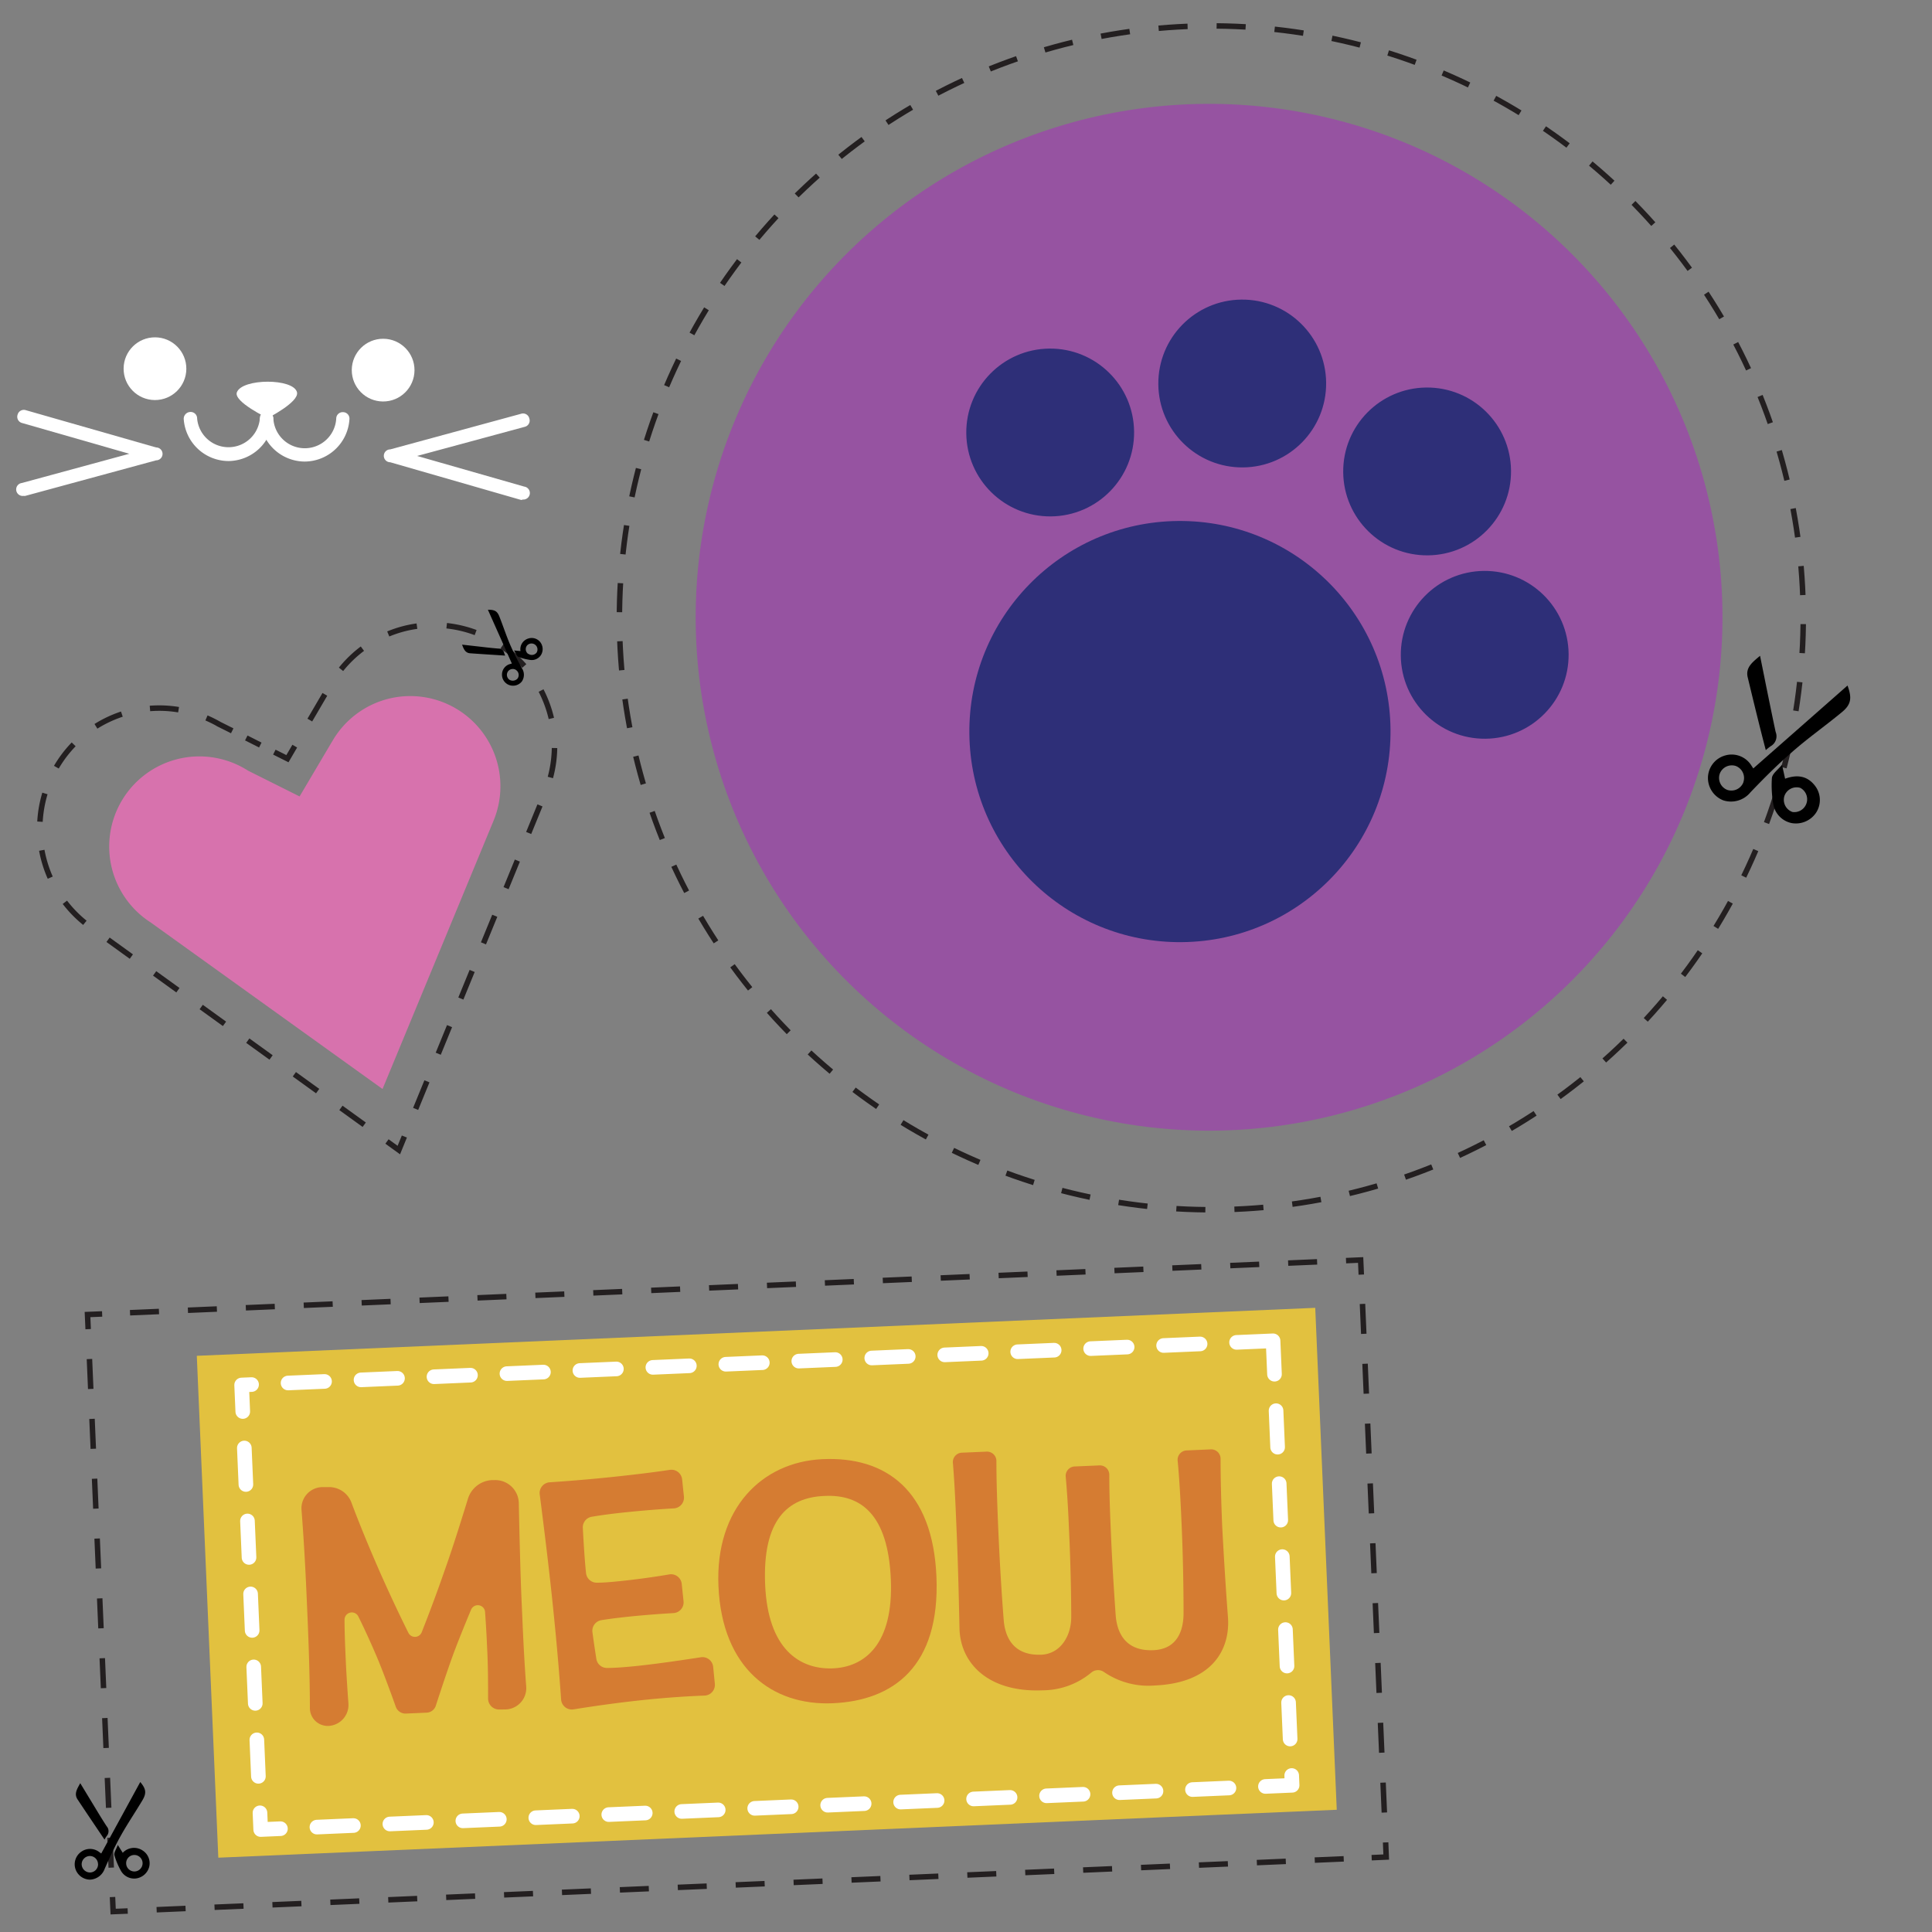 <?xml version="1.0" encoding="UTF-8"?>
<svg xmlns="http://www.w3.org/2000/svg" id="Layer_1" viewBox="0 0 300 300">
  <rect x="0" y="0" width="300" height="300" fill="#808080" stroke="none"/>
  <defs>
    <style>.cls-1{fill:#9653a1;}.cls-11,.cls-12,.cls-13,.cls-2,.cls-5,.cls-6,.cls-7,.cls-8{fill:none;}.cls-11,.cls-12,.cls-13,.cls-2,.cls-5,.cls-6,.cls-7{stroke:#231f20;stroke-miterlimit:10;stroke-width:0.85px;}.cls-2{stroke-dasharray:4.51 4.51;}.cls-3{fill:#2e2f78;}.cls-4{fill:#e2c13f;}.cls-6{stroke-dasharray:4.5 4.5;}.cls-7{stroke-dasharray:4.65 4.65;}.cls-8{stroke:#fff;stroke-linecap:round;stroke-linejoin:round;stroke-width:2.27px;stroke-dasharray:5.67;}.cls-9{fill:#d57c32;}.cls-10{fill:#d772ad;}.cls-11{stroke-dasharray:2.44 2.44;}.cls-12{stroke-dasharray:4.46 4.46;}.cls-13{stroke-dasharray:4.63 4.63;}.cls-14{fill:#fff;}</style>
  </defs>
  <title>icon-Artboard 7</title>
  <circle class="cls-1" cx="187.75" cy="95.84" r="79.72" transform="translate(-19.33 56.41) rotate(-16.26)"></circle>
  <circle class="cls-2" cx="188.1" cy="95.93" r="91.91" transform="translate(-19.34 56.51) rotate(-16.26)"></circle>
  <circle class="cls-3" cx="183.23" cy="113.59" r="32.7" transform="translate(-1.17 1.9) rotate(-0.59)"></circle>
  <circle class="cls-3" cx="163.08" cy="67.15" r="13.03" transform="translate(-0.69 1.69) rotate(-0.59)"></circle>
  <circle class="cls-3" cx="192.9" cy="59.54" r="13.03" transform="translate(-0.61 2) rotate(-0.59)"></circle>
  <circle class="cls-3" cx="221.61" cy="73.19" r="13.03" transform="translate(-0.75 2.3) rotate(-0.59)"></circle>
  <circle class="cls-3" cx="230.55" cy="101.67" r="13.03" transform="translate(-1.04 2.39) rotate(-0.59)"></circle>
  <path d="M286.88,106.45c.74,2,.56,3-1,4.24-2.56,2.11-5.26,4-7.76,6.22-2.21,1.92-4.28,4-6.31,6.12a3.9,3.9,0,0,1-4.21,1.25,3.73,3.73,0,0,1-2.39-3.5,3.65,3.65,0,0,1,2.67-3.47,3.6,3.6,0,0,1,4.08,1.57l.29.44Zm-16.17,15a2,2,0,0,0-1.18-2.51,2,2,0,0,0-2.5,1.24,2,2,0,0,0,1.17,2.47A2,2,0,0,0,270.71,121.48Z"></path>
  <path d="M276.71,118.75l.48,2.17c1.86-.68,3.46-.47,4.67,1.13a3.61,3.61,0,0,1,.09,4.22,3.77,3.77,0,0,1-3.78,1.53,3.63,3.63,0,0,1-2.83-3,17.39,17.39,0,0,1-.2-4C275.22,120.12,276.05,119.56,276.71,118.75Zm.37,4.86a2,2,0,0,0,1.27,2.48,2,2,0,0,0,1.2-3.75A2,2,0,0,0,277.08,123.61Z"></path>
  <path d="M273.3,101.83c.32,1.6.61,3,.9,4.47.5,2.45,1,4.92,1.52,7.35a1.77,1.77,0,0,1-.77,2.22,8.35,8.35,0,0,0-.76.61c-1-3.82-1.9-7.54-2.8-11.28C271,103.63,272.15,102.81,273.3,101.83Z"></path>
  <polygon class="cls-4" points="204.23 203.08 30.56 210.53 33.9 288.46 47.43 287.88 47.43 287.88 57.62 287.45 109.14 285.24 118.02 284.86 118.02 284.86 179.75 282.21 188.6 281.83 188.6 281.83 207.57 281.02 204.23 203.08"></polygon>
  <polyline class="cls-5" points="211.38 197.92 211.28 195.65 209.01 195.75"></polyline>
  <line class="cls-6" x1="204.52" y1="195.94" x2="18.1" y2="203.93"></line>
  <polyline class="cls-5" points="15.86 204.03 13.59 204.12 13.69 206.39"></polyline>
  <line class="cls-7" x1="13.89" y1="211.03" x2="17.37" y2="292.25"></line>
  <polyline class="cls-5" points="17.47 294.57 17.57 296.83 19.83 296.74"></polyline>
  <polyline class="cls-6" points="24.32 296.54 32.96 296.17 44.57 295.68 103.21 293.16 113.32 292.73 183.59 289.72 193.66 289.29 210.74 288.55"></polyline>
  <polyline class="cls-5" points="212.99 288.46 215.25 288.36 215.16 286.09"></polyline>
  <line class="cls-7" x1="214.96" y1="281.45" x2="211.47" y2="200.24"></line>
  <polygon class="cls-8" points="197.68 208.2 37.52 215.06 40.48 284.09 52.95 283.55 52.95 283.55 62.36 283.15 109.87 281.11 118.06 280.76 118.06 280.76 174.99 278.32 183.14 277.97 183.14 277.97 200.64 277.22 197.68 208.2"></polygon>
  <path class="cls-9" d="M77.56,265.45a1.7,1.7,0,0,1-1.77-1.72c0-2.3,0-5.05-.15-7.88-.08-1.87-.19-3.76-.32-5.55a1.13,1.13,0,0,0-2.17-.35c-.84,2-1.73,4.19-2.57,6.39-1,2.67-2.3,6.66-2.91,8.53a1.56,1.56,0,0,1-1.41,1.07l-3.22.14A1.59,1.59,0,0,1,61.45,265c-.64-1.8-1.95-5.39-2.88-7.59S56.63,253,55.64,251a1.13,1.13,0,0,0-2.14.52c0,2.21.12,4.73.23,7.19.11,2,.24,4,.37,5.76A3.26,3.26,0,0,1,51,268h0a2.77,2.77,0,0,1-2.88-2.74c0-4.36-.17-9.64-.4-14.92l-.12-2.72c-.2-4.71-.48-9.31-.78-13.16a3.29,3.29,0,0,1,3.14-3.54l1,0a3.69,3.69,0,0,1,3.61,2.4c1.2,3.22,2.85,7.22,4.55,11.08,1.48,3.33,3,6.55,4.3,9.15a1.13,1.13,0,0,0,2.06-.09c1.14-2.88,2.39-6.21,3.57-9.62,1.16-3.22,2.68-8.08,3.61-11.11a4.11,4.11,0,0,1,3.75-2.9h.34a3.65,3.65,0,0,1,3.81,3.58c.08,4,.23,10.48.42,14.89l.14,3.16c.16,3.82.36,7.44.59,10.42a3.31,3.31,0,0,1-3.16,3.56Z"></path>
  <path class="cls-9" d="M111,261.45a1.67,1.67,0,0,1-1.6,1.84c-2.77.1-6.15.33-9.65.7s-7.36.9-10.68,1.44a1.67,1.67,0,0,1-1.94-1.53c-.29-4.2-.74-9.45-1.32-14.95-.59-5.69-1.32-11.59-2-16.89a1.67,1.67,0,0,1,1.55-1.89c3.07-.2,6.53-.49,9.85-.84s6.28-.71,8.8-1.09a1.67,1.67,0,0,1,1.91,1.48l.28,2.66a1.67,1.67,0,0,1-1.56,1.84c-2.12.12-4.82.33-7.41.6-2,.2-3.83.45-5.34.7a1.67,1.67,0,0,0-1.39,1.74c.1,1.85.28,5,.5,7v0a1.67,1.67,0,0,0,1.71,1.5c1.13,0,2.52-.13,4-.29,2.46-.26,5.16-.64,7.23-1a1.67,1.67,0,0,1,1.92,1.48l.28,2.69a1.67,1.67,0,0,1-1.57,1.84c-2.07.12-4.76.32-7.19.58-1.49.16-2.86.33-4,.52A1.67,1.67,0,0,0,92,253.5c.18,1.36.43,3,.6,4.09A1.67,1.67,0,0,0,94.27,259c1.24,0,2.85-.13,4.62-.31,3.31-.35,7.16-.92,9.93-1.35a1.67,1.67,0,0,1,1.92,1.48Z"></path>
  <path class="cls-9" d="M129.3,264.48c-9.35.4-17.19-5.38-17.74-18.2-.52-12.07,6.76-19.25,16.11-19.7,9.91-.47,17.17,4.84,17.74,18.24C146,258.82,138.66,264.08,129.3,264.48ZM128,232.29c-5.69.24-9.62,3.71-9.19,13.78s5.4,13.11,10.33,13c5.09-.13,9.62-3.71,9.19-13.82S133.67,232,128,232.29Z"></path>
  <path class="cls-9" d="M179.32,261.72a12.18,12.18,0,0,1-7.88-2.08,1.62,1.62,0,0,0-2,.09,11.86,11.86,0,0,1-7.5,2.74c-8.6.37-12.86-4.31-12.95-9.66-.1-4.55-.22-9.76-.43-14.66l-.14-3.3c-.12-2.84-.27-5.5-.46-7.76a1.46,1.46,0,0,1,1.46-1.52l3.72-.16a1.46,1.46,0,0,1,1.58,1.39c0,3.09.13,7,.31,11.06.21,4.85.52,9.88.83,13.75.28,3.24,2,5.49,5.84,5.33,2.95-.13,4.62-2.87,4.64-5.78,0-3.75-.11-8.29-.3-12.66l-.09-2c-.11-2.62-.28-5.13-.47-7.26a1.46,1.46,0,0,1,1.46-1.53l3.73-.16a1.46,1.46,0,0,1,1.58,1.38c0,2.1.06,4.58.17,7.2l.09,2.14c.19,4.41.48,9,.74,12.64.28,3.24,2,5.49,5.84,5.33s4.7-3.24,4.69-5.78c0-4.1-.09-8.92-.29-13.51-.16-3.75-.35-7.3-.63-10.19a1.46,1.46,0,0,1,1.46-1.54l3.63-.16a1.46,1.46,0,0,1,1.58,1.4c0,3,.09,6.66.25,10.47.25,4.76.56,9.79.89,14.1C191.09,256.26,188.11,261.34,179.32,261.72Z"></path>
  <path d="M21.78,276.71c.89,1.06,1,1.7.35,2.81-1.1,1.85-2.32,3.64-3.37,5.52-.93,1.66-1.73,3.4-2.5,5.13a2.53,2.53,0,0,1-2.3,1.7,2.42,2.42,0,0,1-2.23-1.61,2.37,2.37,0,0,1,.87-2.71,2.34,2.34,0,0,1,2.84.06l.28.2Zm-6.56,12.76a1.27,1.27,0,0,0-1.28-1.27,1.29,1.29,0,0,0-1.26,1.31A1.31,1.31,0,0,0,14,290.76,1.28,1.28,0,0,0,15.23,289.48Z"></path>
  <path d="M18.29,286.48l.77,1.22a2.4,2.4,0,0,1,3.1-.35,2.35,2.35,0,0,1,1,2.56,2.45,2.45,0,0,1-2,1.77,2.36,2.36,0,0,1-2.4-1.22,11.3,11.3,0,0,1-1-2.4C17.68,287.65,18.07,287.12,18.29,286.48Zm1.3,2.89a1.28,1.28,0,0,0,1.32,1.23,1.28,1.28,0,0,0-.1-2.56A1.27,1.27,0,0,0,19.59,289.37Z"></path>
  <path d="M12.46,276.89,14,279.43c.85,1.39,1.67,2.79,2.56,4.15a1.15,1.15,0,0,1,0,1.53,5.43,5.43,0,0,0-.33.54c-1.43-2.12-2.83-4.19-4.21-6.27C11.47,278.5,12,277.75,12.46,276.89Z"></path>
  <path class="cls-10" d="M60.62,108.43a14,14,0,0,0-9,6.63h0l-.1.16-5,8.45-8-4h0A14,14,0,0,0,23.4,143.24l36,25.86,17.24-41.66a14,14,0,0,0-16.06-19Z"></path>
  <polyline class="cls-5" points="45.77 115.86 44.63 117.81 42.6 116.79"></polyline>
  <line class="cls-11" x1="40.42" y1="115.69" x2="37.15" y2="114.04"></line>
  <path class="cls-5" d="M36.06,113.48l-2-1h0a18.62,18.62,0,0,0-2-1"></path>
  <path class="cls-12" d="M27.73,110.2a18.5,18.5,0,0,0-18.09,7.55A18.85,18.85,0,0,0,14,143.92l44.32,32"></path>
  <polyline class="cls-5" points="60.09 177.25 61.93 178.58 62.79 176.48"></polyline>
  <path class="cls-13" d="M64.54,172.19l20.18-49.26A18.79,18.79,0,0,0,63.33,97.48a18.48,18.48,0,0,0-12,8.83h0l-.13.22-4.29,7.33"></path>
  <path d="M75.76,94.68c1,0,1.42.17,1.76,1,.58,1.45,1.06,2.94,1.67,4.37.54,1.26,1.18,2.49,1.84,3.7a1.83,1.83,0,0,1,0,2.07,1.75,1.75,0,0,1-1.91.57,1.71,1.71,0,0,1-1.17-1.69,1.69,1.69,0,0,1,1.29-1.6l.24-.07Zm4.42,9.39a.92.92,0,0,0-1.29.17.94.94,0,0,0,.2,1.3,1,1,0,0,0,1.27-.17A.93.93,0,0,0,80.18,104.08Z"></path>
  <path d="M79.82,101l1,.1A1.74,1.74,0,0,1,82,99.16a1.7,1.7,0,0,1,1.9.56,1.77,1.77,0,0,1,.15,1.91,1.7,1.7,0,0,1-1.76.84A8.17,8.17,0,0,1,80.5,102C80.22,101.86,80.08,101.41,79.82,101Zm2.23.53a.93.93,0,0,0,1.29-.22.93.93,0,0,0-1.51-1.07A.92.92,0,0,0,82,101.53Z"></path>
  <path d="M71.75,100.1l2.13.24c1.17.13,2.34.28,3.51.37.47,0,.77.19.89.66a3.93,3.93,0,0,0,.16.43c-1.85-.12-3.65-.23-5.45-.36C72.23,101.38,72,100.76,71.75,100.1Z"></path>
  <circle class="cls-14" cx="24.06" cy="57.24" r="4.87" transform="translate(-33.33 80.94) rotate(-89.63)"></circle>
  <circle class="cls-14" cx="59.49" cy="57.47" r="4.87" transform="translate(1.64 116.59) rotate(-89.63)"></circle>
  <path class="cls-14" d="M35.45,71.59a7,7,0,0,1-6.92-6.5,1.06,1.06,0,0,1,1-1.12h.08a1,1,0,0,1,1,1,4.89,4.89,0,0,0,9.75-.07,1,1,0,0,1,1.05-1h0a1,1,0,0,1,1,1.1A7,7,0,0,1,35.45,71.59Z"></path>
  <path class="cls-14" d="M47.29,71.67a7,7,0,0,1-6.92-6.5,1.06,1.06,0,0,1,1-1.12h.08a1,1,0,0,1,1,1A4.89,4.89,0,0,0,52.21,65a1,1,0,0,1,1.05-1h0a1,1,0,0,1,1,1.1A7,7,0,0,1,47.29,71.67Z"></path>
  <path class="cls-14" d="M36.78,60.92c-.54,1.46,4.78,4,4.78,4s4.9-2.48,4.56-4C45.6,58.71,37.59,58.73,36.78,60.92Z"></path>
  <path class="cls-14" d="M81.12,77.61a.82.82,0,0,1-.28,0L60.6,71.78a1,1,0,0,1,0-2l20.32-5.53A1,1,0,0,1,82.2,65a1,1,0,0,1-.73,1.28L64.77,70.8l16.64,4.76a1,1,0,0,1-.29,2Z"></path>
  <path class="cls-14" d="M3.65,77A1,1,0,0,1,3.39,75l16.69-4.54L3.45,65.69a1,1,0,0,1-.72-1.29A1,1,0,0,1,4,63.69l20.24,5.79a1,1,0,0,1,0,2L3.93,77A1.09,1.09,0,0,1,3.65,77Z"></path>
</svg>
